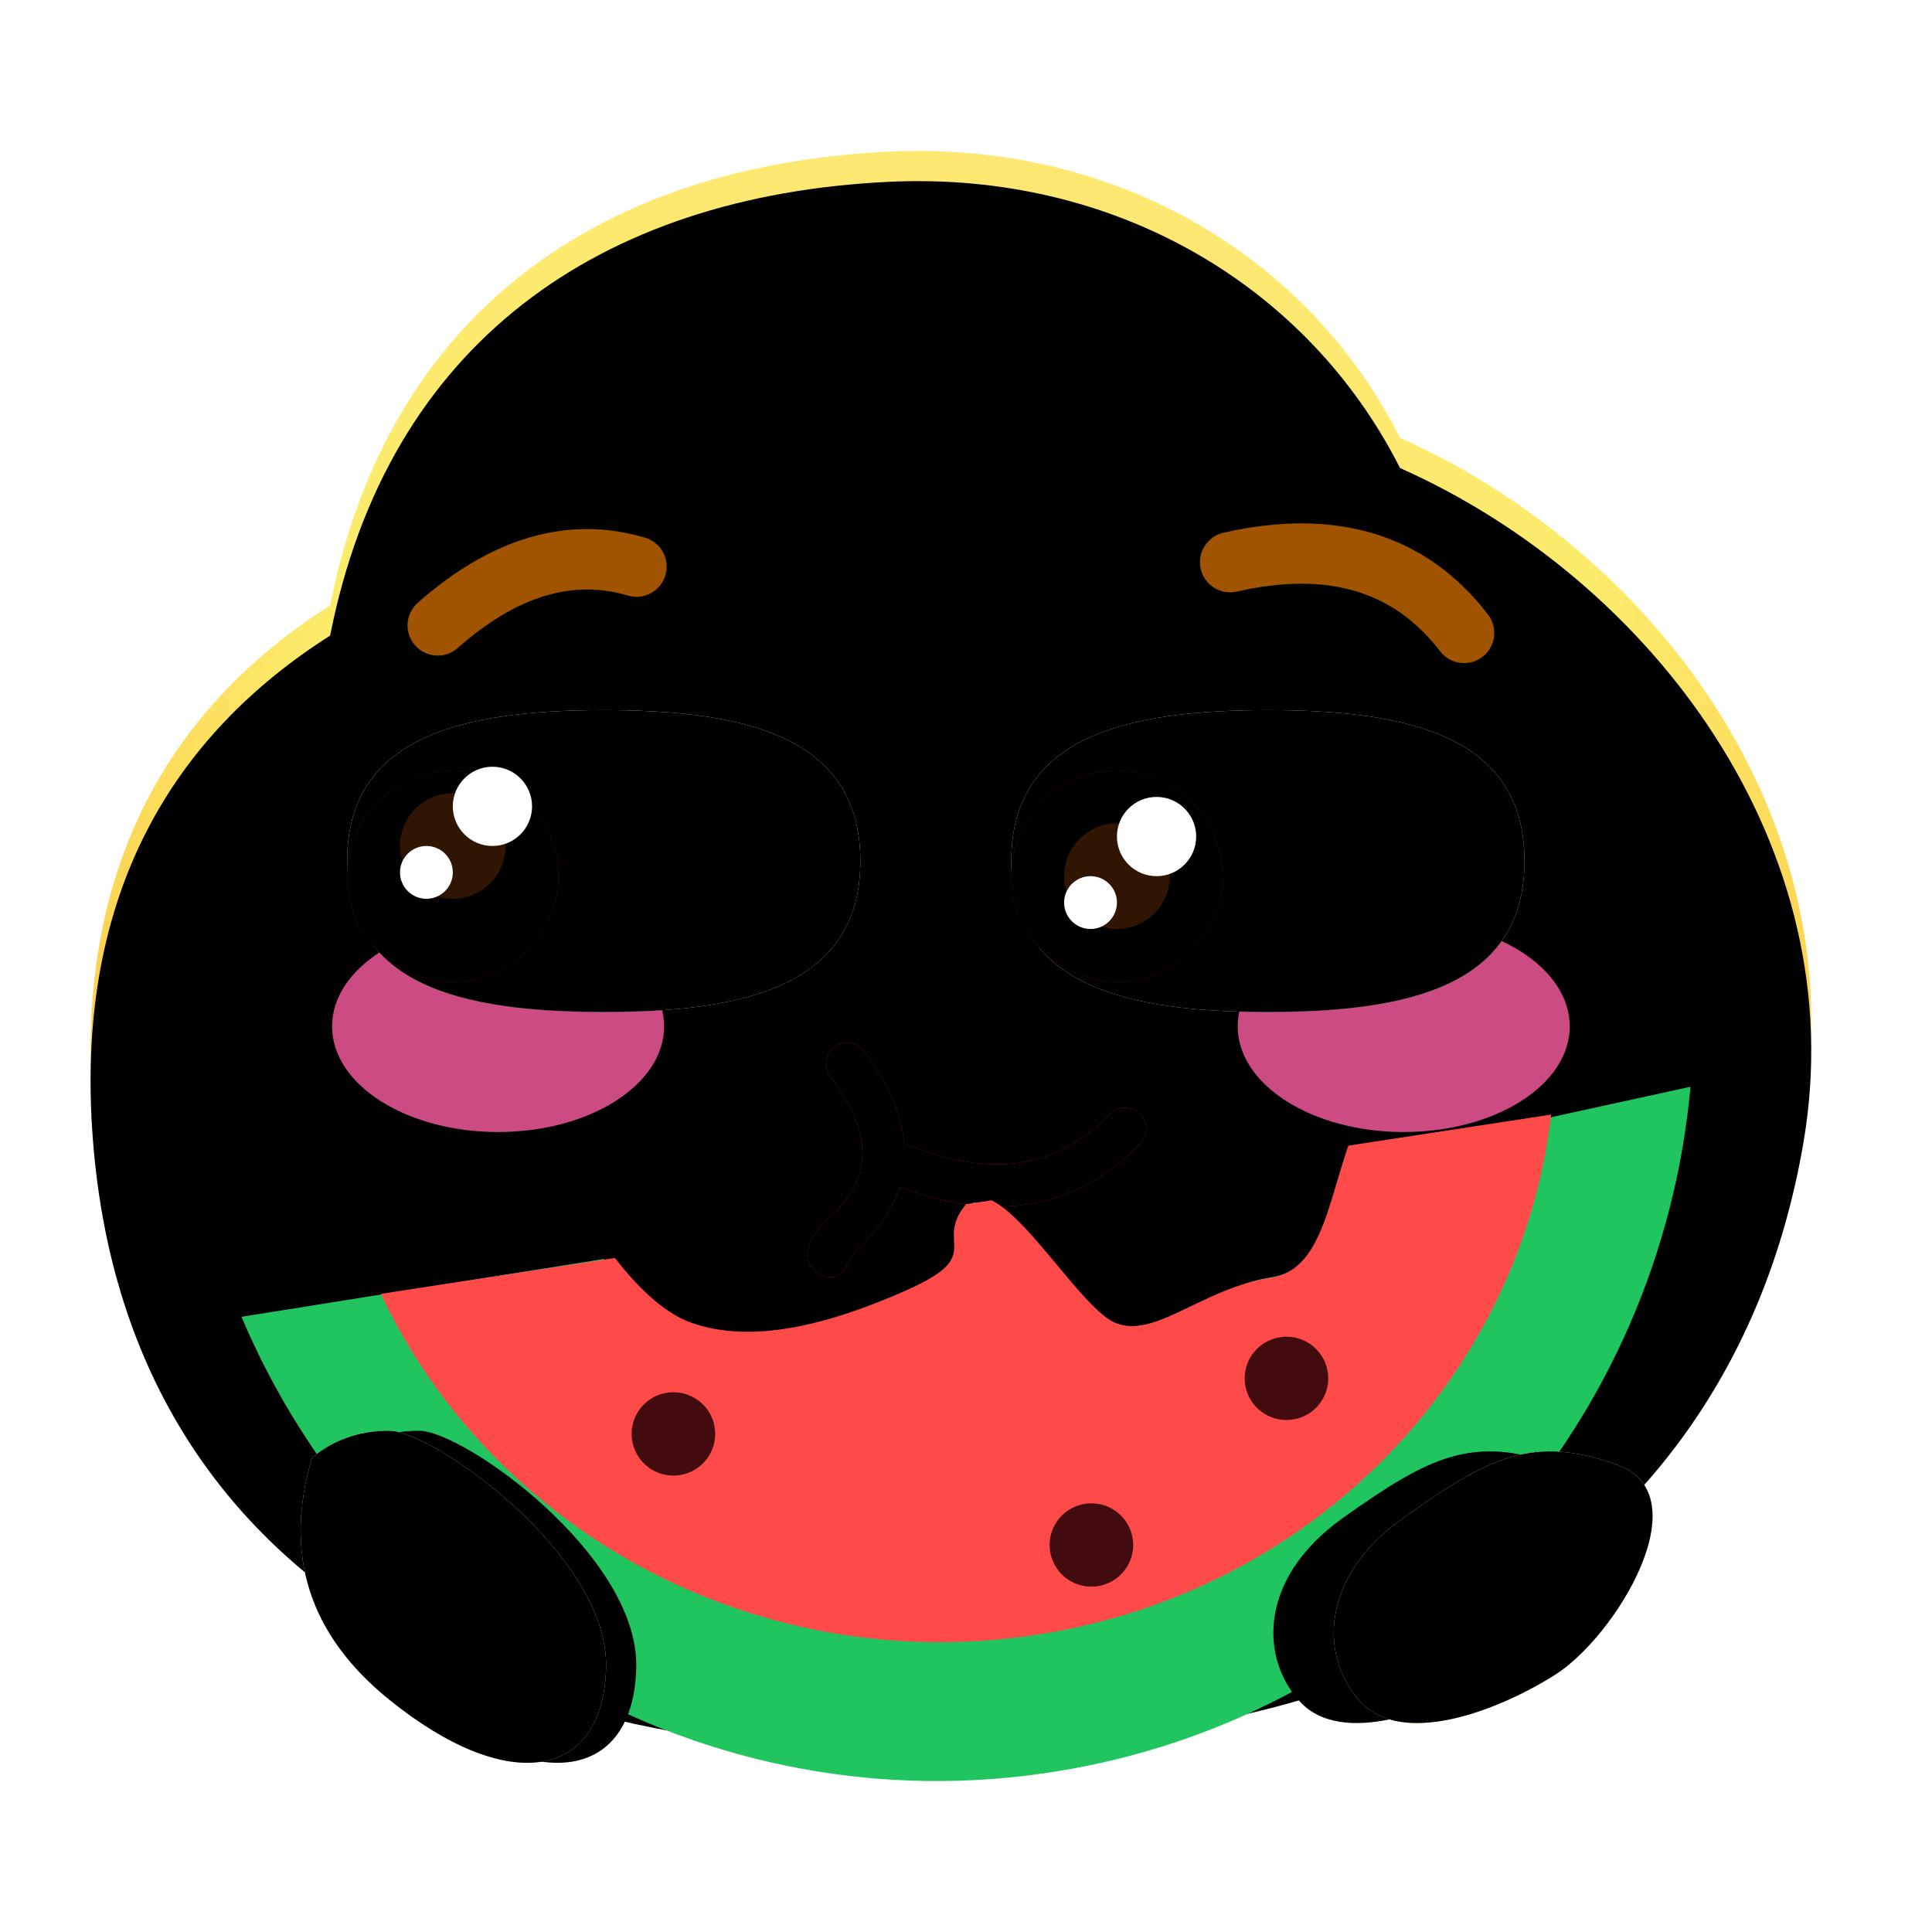 <svg xmlns:xlink="http://www.w3.org/1999/xlink" xmlns="http://www.w3.org/2000/svg" version="1.1" viewBox="0 0 1024 1024" height="1024px" width="1024px">
    <title>吃瓜</title>
    <defs>
        <radialGradient id="radialGradient-1" gradientTransform="translate(0.5,0.197),scale(0.912,1),rotate(90),translate(-0.5,-0.197)" r="93.939%" fy="19.669%" fx="50%" cy="19.669%" cx="50%">
            <stop offset="0%" stop-color="#FFE476"></stop>
            <stop offset="41.387%" stop-color="#FCEC6C"></stop>
            <stop offset="100%" stop-color="#FFB02F"></stop>
        </radialGradient>
        <path id="path-2" d="M422.861,0.379 C542.065,-5.367 644.761,54.679 694.047,152.068 C826.943,211.197 934.795,352.582 907.841,509.748 C887.627,627.613 823.2,713.731 728.885,766.375 C682.431,796.437 616.2,817.755 517.85,827.528 C238.343,855.304 16.982,754.505 0.822,502.217 C-7.146,377.828 43.423,293.954 126.974,240.883 C157.597,85.87 269.836,7.754 422.861,0.379 Z"></path>
        <filter id="filter-3" filterUnits="objectBoundingBox" height="117.3%" width="115.8%" y="-8.7%" x="-7.9%">
            <feGaussianBlur result="shadowBlurInner1" in="SourceAlpha" stdDeviation="64"></feGaussianBlur>
            <feOffset result="shadowOffsetInner1" in="shadowBlurInner1" dy="16" dx="0"></feOffset>
            <feComposite result="shadowInnerInner1" k3="1" k2="-1" operator="arithmetic" in2="SourceAlpha" in="shadowOffsetInner1"></feComposite>
            <feColorMatrix in="shadowInnerInner1" type="matrix" values="0 0 0 0 0.969   0 0 0 0 0.686   0 0 0 0 0.271  0 0 0 0.501 0"></feColorMatrix>
        </filter>
        <path id="path-4" d="M409.925,477.023 C422.779,493.927 429.928,510.373 431.226,526.032 C431.761,526.164 432.296,526.338 432.823,526.554 C477.291,544.833 512.319,539.396 540.292,510.528 C544.596,506.086 551.687,505.974 556.129,510.278 C560.571,514.583 560.683,521.673 556.378,526.116 C522.661,560.912 479.38,568.462 428.724,549.028 C425.259,560.111 418.465,570.661 408.281,580.539 C398.621,588.785 401.642,596.954 392.094,596.954 C382.546,596.954 369.759,583.973 393.207,563.986 C414.588,543.223 414.588,520.162 392.094,490.582 C388.35,485.658 389.307,478.631 394.23,474.887 C399.154,471.143 406.181,472.099 409.925,477.023 Z"></path>
        <filter id="filter-5" filterUnits="objectBoundingBox" height="112.9%" width="108.9%" y="-6.4%" x="-4.5%">
            <feGaussianBlur result="shadowBlurInner1" in="SourceAlpha" stdDeviation="8"></feGaussianBlur>
            <feOffset result="shadowOffsetInner1" in="shadowBlurInner1" dy="0" dx="0"></feOffset>
            <feComposite result="shadowInnerInner1" k3="1" k2="-1" operator="arithmetic" in2="SourceAlpha" in="shadowOffsetInner1"></feComposite>
            <feColorMatrix in="shadowInnerInner1" type="matrix" values="0 0 0 0 0.661   0 0 0 0 0.087   0 0 0 0 0.01  0 0 0 1 0"></feColorMatrix>
        </filter>
        <filter id="filter-6" filterUnits="objectBoundingBox" height="357.1%" width="263.6%" y="-128.6%" x="-81.8%">
            <feGaussianBlur in="SourceGraphic" stdDeviation="48"></feGaussianBlur>
        </filter>
        <filter id="filter-7" filterUnits="objectBoundingBox" height="357.1%" width="263.6%" y="-128.6%" x="-81.8%">
            <feGaussianBlur in="SourceGraphic" stdDeviation="48"></feGaussianBlur>
        </filter>
        <linearGradient id="linearGradient-8" y2="113.608%" x2="50%" y1="19.669%" x1="50%">
            <stop offset="0%" stop-color="#FFE992"></stop>
            <stop offset="41.515%" stop-color="#FFF185"></stop>
            <stop offset="100%" stop-color="#FFB02F"></stop>
        </linearGradient>
        <path id="path-9" d="M117.413,692.577 C102.127,743.665 115.712,786.391 158.167,820.757 C221.849,872.306 272.043,862.871 273.231,803.589 C274.419,744.308 181.714,678.331 158.167,678.331 C142.469,678.331 128.884,683.08 117.413,692.577 Z"></path>
        <filter id="filter-10" filterUnits="objectBoundingBox" height="190.9%" width="198.8%" y="-45.5%" x="-39.5%">
            <feOffset result="shadowOffsetOuter1" in="SourceAlpha" dy="0" dx="16"></feOffset>
            <feGaussianBlur result="shadowBlurOuter1" in="shadowOffsetOuter1" stdDeviation="24"></feGaussianBlur>
            <feColorMatrix in="shadowBlurOuter1" type="matrix" values="0 0 0 0 0.696   0 0 0 0 0.549   0 0 0 0 0.148  0 0 0 0.685 0"></feColorMatrix>
        </filter>
        <filter id="filter-11" filterUnits="objectBoundingBox" height="181.8%" width="188.9%" y="-40.9%" x="-34.6%">
            <feGaussianBlur result="shadowBlurInner1" in="SourceAlpha" stdDeviation="24"></feGaussianBlur>
            <feOffset result="shadowOffsetInner1" in="shadowBlurInner1" dy="0" dx="0"></feOffset>
            <feComposite result="shadowInnerInner1" k3="1" k2="-1" operator="arithmetic" in2="SourceAlpha" in="shadowOffsetInner1"></feComposite>
            <feColorMatrix in="shadowInnerInner1" type="matrix" values="0 0 0 0 0.99   0 0 0 0 0.52   0 0 0 0 0.019  0 0 0 1 0"></feColorMatrix>
        </filter>
        <linearGradient id="linearGradient-12" y2="113.608%" x2="50%" y1="19.669%" x1="50%">
            <stop offset="0%" stop-color="#FFE992"></stop>
            <stop offset="41.515%" stop-color="#FFF185"></stop>
            <stop offset="100%" stop-color="#FFB02F"></stop>
        </linearGradient>
        <path id="path-13" d="M673.633,822.548 C652.05,800.095 650.125,757.017 695.77,724.541 C741.415,692.064 764.605,680.326 809.26,696.411 C853.914,712.496 808.443,787.531 775.89,807.895 C743.338,828.259 695.215,845.001 673.633,822.548 Z"></path>
        <filter id="filter-14" filterUnits="objectBoundingBox" height="222.2%" width="204.1%" y="-61.1%" x="-71.0%">
            <feOffset result="shadowOffsetOuter1" in="SourceAlpha" dy="0" dx="-32"></feOffset>
            <feGaussianBlur result="shadowBlurOuter1" in="shadowOffsetOuter1" stdDeviation="24"></feGaussianBlur>
            <feColorMatrix in="shadowBlurOuter1" type="matrix" values="0 0 0 0 0.696   0 0 0 0 0.549   0 0 0 0 0.148  0 0 0 0.685 0"></feColorMatrix>
        </filter>
        <filter id="filter-15" filterUnits="objectBoundingBox" height="200.0%" width="185.2%" y="-50.0%" x="-61.5%">
            <feGaussianBlur result="shadowBlurInner1" in="SourceAlpha" stdDeviation="24"></feGaussianBlur>
            <feOffset result="shadowOffsetInner1" in="shadowBlurInner1" dy="0" dx="0"></feOffset>
            <feComposite result="shadowInnerInner1" k3="1" k2="-1" operator="arithmetic" in2="SourceAlpha" in="shadowOffsetInner1"></feComposite>
            <feColorMatrix in="shadowInnerInner1" type="matrix" values="0 0 0 0 0.99   0 0 0 0 0.52   0 0 0 0 0.019  0 0 0 1 0"></feColorMatrix>
        </filter>
        <linearGradient id="linearGradient-16" y2="100%" x2="50%" y1="0%" x1="50%">
            <stop offset="0%" stop-color="#FFFFFF"></stop>
            <stop offset="100%" stop-color="#FFEDBE"></stop>
        </linearGradient>
        <path id="path-17" d="M136,160 C211.111,160 272,145.997 272,80 C272,14.003 211.111,0 136,0 C60.889,0 0,14.003 0,80 C0,145.997 60.889,160 136,160 Z"></path>
        <filter id="filter-18" filterUnits="objectBoundingBox" height="220.0%" width="170.6%" y="-60.0%" x="-35.3%">
            <feOffset result="shadowOffsetOuter1" in="SourceAlpha" dy="0" dx="0"></feOffset>
            <feGaussianBlur result="shadowBlurOuter1" in="shadowOffsetOuter1" stdDeviation="32"></feGaussianBlur>
            <feColorMatrix in="shadowBlurOuter1" type="matrix" values="0 0 0 0 0.889   0 0 0 0 0.592   0 0 0 0 0.179  0 0 0 1 0"></feColorMatrix>
        </filter>
        <filter id="filter-19" filterUnits="objectBoundingBox" height="200.0%" width="158.8%" y="-50.0%" x="-29.4%">
            <feGaussianBlur result="shadowBlurInner1" in="SourceAlpha" stdDeviation="16"></feGaussianBlur>
            <feOffset result="shadowOffsetInner1" in="shadowBlurInner1" dy="0" dx="0"></feOffset>
            <feComposite result="shadowInnerInner1" k3="1" k2="-1" operator="arithmetic" in2="SourceAlpha" in="shadowOffsetInner1"></feComposite>
            <feColorMatrix in="shadowInnerInner1" type="matrix" values="0 0 0 0 1   0 0 0 0 0.881   0 0 0 0 0.537  0 0 0 0.501 0"></feColorMatrix>
        </filter>
        <circle r="56" cy="58" cx="56" id="path-20"></circle>
        <filter id="filter-21" filterUnits="objectBoundingBox" height="128.6%" width="128.6%" y="-14.3%" x="-14.3%">
            <feGaussianBlur result="shadowBlurInner1" in="SourceAlpha" stdDeviation="16"></feGaussianBlur>
            <feOffset result="shadowOffsetInner1" in="shadowBlurInner1" dy="0" dx="0"></feOffset>
            <feComposite result="shadowInnerInner1" k3="1" k2="-1" operator="arithmetic" in2="SourceAlpha" in="shadowOffsetInner1"></feComposite>
            <feColorMatrix in="shadowInnerInner1" type="matrix" values="0 0 0 0 0.323   0 0 0 0 0   0 0 0 0 0.098  0 0 0 1 0"></feColorMatrix>
        </filter>
        <path id="path-22" d="M136,160 C211.111,160 272,145.997 272,80 C272,14.003 211.111,0 136,0 C60.889,0 0,14.003 0,80 C0,145.997 60.889,160 136,160 Z"></path>
        <filter id="filter-23" filterUnits="objectBoundingBox" height="220.0%" width="170.6%" y="-60.0%" x="-35.3%">
            <feOffset result="shadowOffsetOuter1" in="SourceAlpha" dy="0" dx="0"></feOffset>
            <feGaussianBlur result="shadowBlurOuter1" in="shadowOffsetOuter1" stdDeviation="32"></feGaussianBlur>
            <feColorMatrix in="shadowBlurOuter1" type="matrix" values="0 0 0 0 0.889   0 0 0 0 0.592   0 0 0 0 0.179  0 0 0 1 0"></feColorMatrix>
        </filter>
        <filter id="filter-24" filterUnits="objectBoundingBox" height="200.0%" width="158.8%" y="-50.0%" x="-29.4%">
            <feGaussianBlur result="shadowBlurInner1" in="SourceAlpha" stdDeviation="16"></feGaussianBlur>
            <feOffset result="shadowOffsetInner1" in="shadowBlurInner1" dy="0" dx="0"></feOffset>
            <feComposite result="shadowInnerInner1" k3="1" k2="-1" operator="arithmetic" in2="SourceAlpha" in="shadowOffsetInner1"></feComposite>
            <feColorMatrix in="shadowInnerInner1" type="matrix" values="0 0 0 0 1   0 0 0 0 0.881   0 0 0 0 0.537  0 0 0 0.501 0"></feColorMatrix>
        </filter>
        <circle r="56" cy="56" cx="56" id="path-25"></circle>
        <filter id="filter-26" filterUnits="objectBoundingBox" height="128.6%" width="128.6%" y="-14.3%" x="-14.3%">
            <feGaussianBlur result="shadowBlurInner1" in="SourceAlpha" stdDeviation="16"></feGaussianBlur>
            <feOffset result="shadowOffsetInner1" in="shadowBlurInner1" dy="0" dx="0"></feOffset>
            <feComposite result="shadowInnerInner1" k3="1" k2="-1" operator="arithmetic" in2="SourceAlpha" in="shadowOffsetInner1"></feComposite>
            <feColorMatrix in="shadowInnerInner1" type="matrix" values="0 0 0 0 0.323   0 0 0 0 0   0 0 0 0 0.098  0 0 0 1 0"></feColorMatrix>
        </filter>
    </defs>
    <g fill-rule="evenodd" fill="none" stroke-width="1" stroke="none" id="上传尺寸">
        <g id="吃瓜">
            <rect height="1024" width="1024" y="0" x="0" id="矩形备份-3"></rect>
            <g transform="translate(48, 80)" id="默认">
                <g id="形状结合">
                    <use xlink:href="#path-2" fill-rule="evenodd" fill="url(#radialGradient-1)"></use>
                    <use xlink:href="#path-2" filter="url(#filter-3)" fill-opacity="1" fill="black"></use>
                </g>
                <g fill-rule="nonzero" id="形状结合">
                    <use xlink:href="#path-4" fill="#ED1F2A"></use>
                    <use xlink:href="#path-4" filter="url(#filter-5)" fill-opacity="1" fill="black"></use>
                </g>
                <ellipse ry="56" rx="88" cy="464" cx="696" filter="url(#filter-6)" fill="#FF5EA4" fill-opacity="0.8" id="椭圆形"></ellipse>
                <ellipse ry="56" rx="88" cy="464" cx="216" filter="url(#filter-7)" fill="#FF5EA4" fill-opacity="0.8" id="椭圆形备份-6"></ellipse>
                <g fill-rule="nonzero" transform="translate(80, 496)" id="编组-57">
                    <path fill="#21C55F" id="路径" d="M768,0 C760.111,87.314 724.343,169.68 666.078,234.705 C604.768,303.354 521.935,348.633 431.473,362.947 C341.065,377.538 248.435,360.307 169.119,314.143 C93.549,270.333 34.179,202.861 0,121.944 L192.081,91.267 C206.595,109.634 220.676,120.829 233.825,125.596 C267.423,137.841 309.925,128.263 355.568,107.098 C366.919,101.85 373.764,97.302 377.967,93.344 C385.484,86.303 386.827,80.137 386.957,73.884 C386.87,67.674 386.827,64.307 387.975,61.267 C399.564,63.192 405.305,69.773 411.197,76.792 L428.636,98.351 C443.366,115.888 451.381,122.994 457.512,125.508 C469.968,130.625 483.68,126.864 499.84,118.971 L511.56,113.132 C521.568,108.191 532.659,103.14 545.245,101.106 C554.794,99.638 563.439,94.576 569.442,86.938 C575.724,79.328 580.23,68.833 584.042,56.916 L589.263,39.052 L768,0 Z"></path>
                    <path fill="#FF4A4A" id="路径" d="M694.154,14.72 C678.15,152.07 569.337,267.806 421.371,290.471 C273.406,313.156 132.932,235.606 73.846,109.767 L197.947,90.757 C212.235,109.22 225.85,120.71 238.792,125.205 C270.323,136.212 310.082,126.675 352.644,107.771 C374.663,97.983 377.616,91.808 377.768,85.17 L377.551,78.238 C377.594,74.332 378.376,69.921 382.35,64.396 L384.022,62.254 L397.485,60.195 C405.302,63.871 414.466,73.554 423.76,84.372 L439.568,103.171 C448.58,113.757 456.94,122.706 463.455,125.268 C473.444,129.217 484.388,125.184 496.961,119.303 L508.774,113.673 C519.696,108.506 531.835,103.297 545.602,101.197 C562.127,98.676 569.749,84.162 575.808,65.993 L578.196,58.557 L582.843,43.013 L585.341,35.116 C585.775,33.813 586.209,32.511 586.687,31.209 L694.154,14.741 L694.154,14.72 Z"></path>
                    <path fill="#420B0D" id="路径" d="M207.042,187.454 C208.281,195.245 213.595,201.786 220.984,204.613 C228.373,207.44 236.714,206.123 242.865,201.159 C249.015,196.195 252.042,188.337 250.804,180.546 C249.566,172.755 244.251,166.214 236.862,163.387 C229.473,160.56 221.132,161.877 214.981,166.841 C208.831,171.805 205.804,179.663 207.042,187.454 L207.042,187.454 Z"></path>
                    <path fill="#420B0D" id="路径" d="M428.581,246.334 C429.819,254.125 435.134,260.666 442.522,263.493 C449.911,266.32 458.252,265.003 464.403,260.039 C470.554,255.075 473.58,247.217 472.342,239.426 C471.104,231.635 465.79,225.094 458.401,222.267 C451.012,219.44 442.671,220.757 436.52,225.721 C430.369,230.685 427.343,238.543 428.581,246.334 L428.581,246.334 Z"></path>
                    <path fill="#420B0D" id="路径" d="M531.968,158.015 C533.206,165.806 538.52,172.347 545.909,175.173 C553.297,178 561.638,176.683 567.788,171.72 C573.939,166.756 576.965,158.898 575.727,151.108 C573.813,139.064 562.466,130.848 550.382,132.755 C538.299,134.663 530.054,145.972 531.968,158.015 L531.968,158.015 Z"></path>
                </g>
                <path fill-rule="nonzero" fill="#A05400" id="路径-135" d="M173.409,239.484 C212.542,204.924 253.202,192.903 293.911,204.99 C302.382,207.505 307.21,216.411 304.695,224.882 C302.18,233.353 293.274,238.182 284.803,235.666 C255.575,226.988 225.998,235.733 194.591,263.469 C187.968,269.319 177.857,268.691 172.007,262.068 C166.158,255.445 166.785,245.333 173.409,239.484 Z"></path>
                <path fill-rule="nonzero" fill="#A05400" id="路径-136" d="M600.455,202.353 C660.265,188.765 708.01,203.205 740.685,245.708 C746.071,252.714 744.757,262.759 737.752,268.145 C730.746,273.53 720.701,272.217 715.315,265.212 C690.68,233.167 655.758,222.604 607.545,233.558 C598.928,235.516 590.355,230.117 588.398,221.5 C586.44,212.883 591.838,204.311 600.455,202.353 Z"></path>
                <g id="路径-139">
                    <use xlink:href="#path-9" filter="url(#filter-10)" fill-opacity="1" fill="black"></use>
                    <use xlink:href="#path-9" fill-rule="evenodd" fill="url(#linearGradient-8)"></use>
                    <use xlink:href="#path-9" filter="url(#filter-11)" fill-opacity="1" fill="black"></use>
                </g>
                <g id="路径-140">
                    <use xlink:href="#path-13" filter="url(#filter-14)" fill-opacity="1" fill="black"></use>
                    <use xlink:href="#path-13" fill-rule="evenodd" fill="url(#linearGradient-12)"></use>
                    <use xlink:href="#path-13" filter="url(#filter-15)" fill-opacity="1" fill="black"></use>
                </g>
            </g>
            <g transform="translate(184, 376.384)" id="编组-2备份-2">
                <g id="椭圆形">
                    <use xlink:href="#path-17" filter="url(#filter-18)" fill-opacity="1" fill="black"></use>
                    <use xlink:href="#path-17" fill-rule="evenodd" fill="url(#linearGradient-16)"></use>
                    <use xlink:href="#path-17" filter="url(#filter-19)" fill-opacity="1" fill="black"></use>
                </g>
                <g transform="translate(0, 30)" id="编组-8">
                    <g id="椭圆形">
                        <use xlink:href="#path-20" fill-rule="evenodd" fill="#930027"></use>
                        <use xlink:href="#path-20" filter="url(#filter-21)" fill-opacity="1" fill="black"></use>
                    </g>
                    <circle r="28" cy="42" cx="56" fill="#301502" id="椭圆形"></circle>
                    <circle r="21" cy="21" cx="77" fill="#FFFFFF" id="椭圆形"></circle>
                    <circle r="14" cy="56" cx="42" fill="#FFFFFF" id="椭圆形备份-5"></circle>
                </g>
            </g>
            <g transform="translate(536, 376.384)" id="编组-2备份-4">
                <g id="椭圆形">
                    <use xlink:href="#path-22" filter="url(#filter-23)" fill-opacity="1" fill="black"></use>
                    <use xlink:href="#path-22" fill-rule="evenodd" fill="url(#linearGradient-16)"></use>
                    <use xlink:href="#path-22" filter="url(#filter-24)" fill-opacity="1" fill="black"></use>
                </g>
                <g transform="translate(0, 32)" id="编组-8">
                    <g id="椭圆形">
                        <use xlink:href="#path-25" fill-rule="evenodd" fill="#930027"></use>
                        <use xlink:href="#path-25" filter="url(#filter-26)" fill-opacity="1" fill="black"></use>
                    </g>
                    <circle r="28" cy="56" cx="56" fill="#301502" id="椭圆形"></circle>
                    <circle r="21" cy="35" cx="77" fill="#FFFFFF" id="椭圆形"></circle>
                    <circle r="14" cy="70" cx="42" fill="#FFFFFF" id="椭圆形备份-5"></circle>
                </g>
            </g>
        </g>
    </g>
</svg>